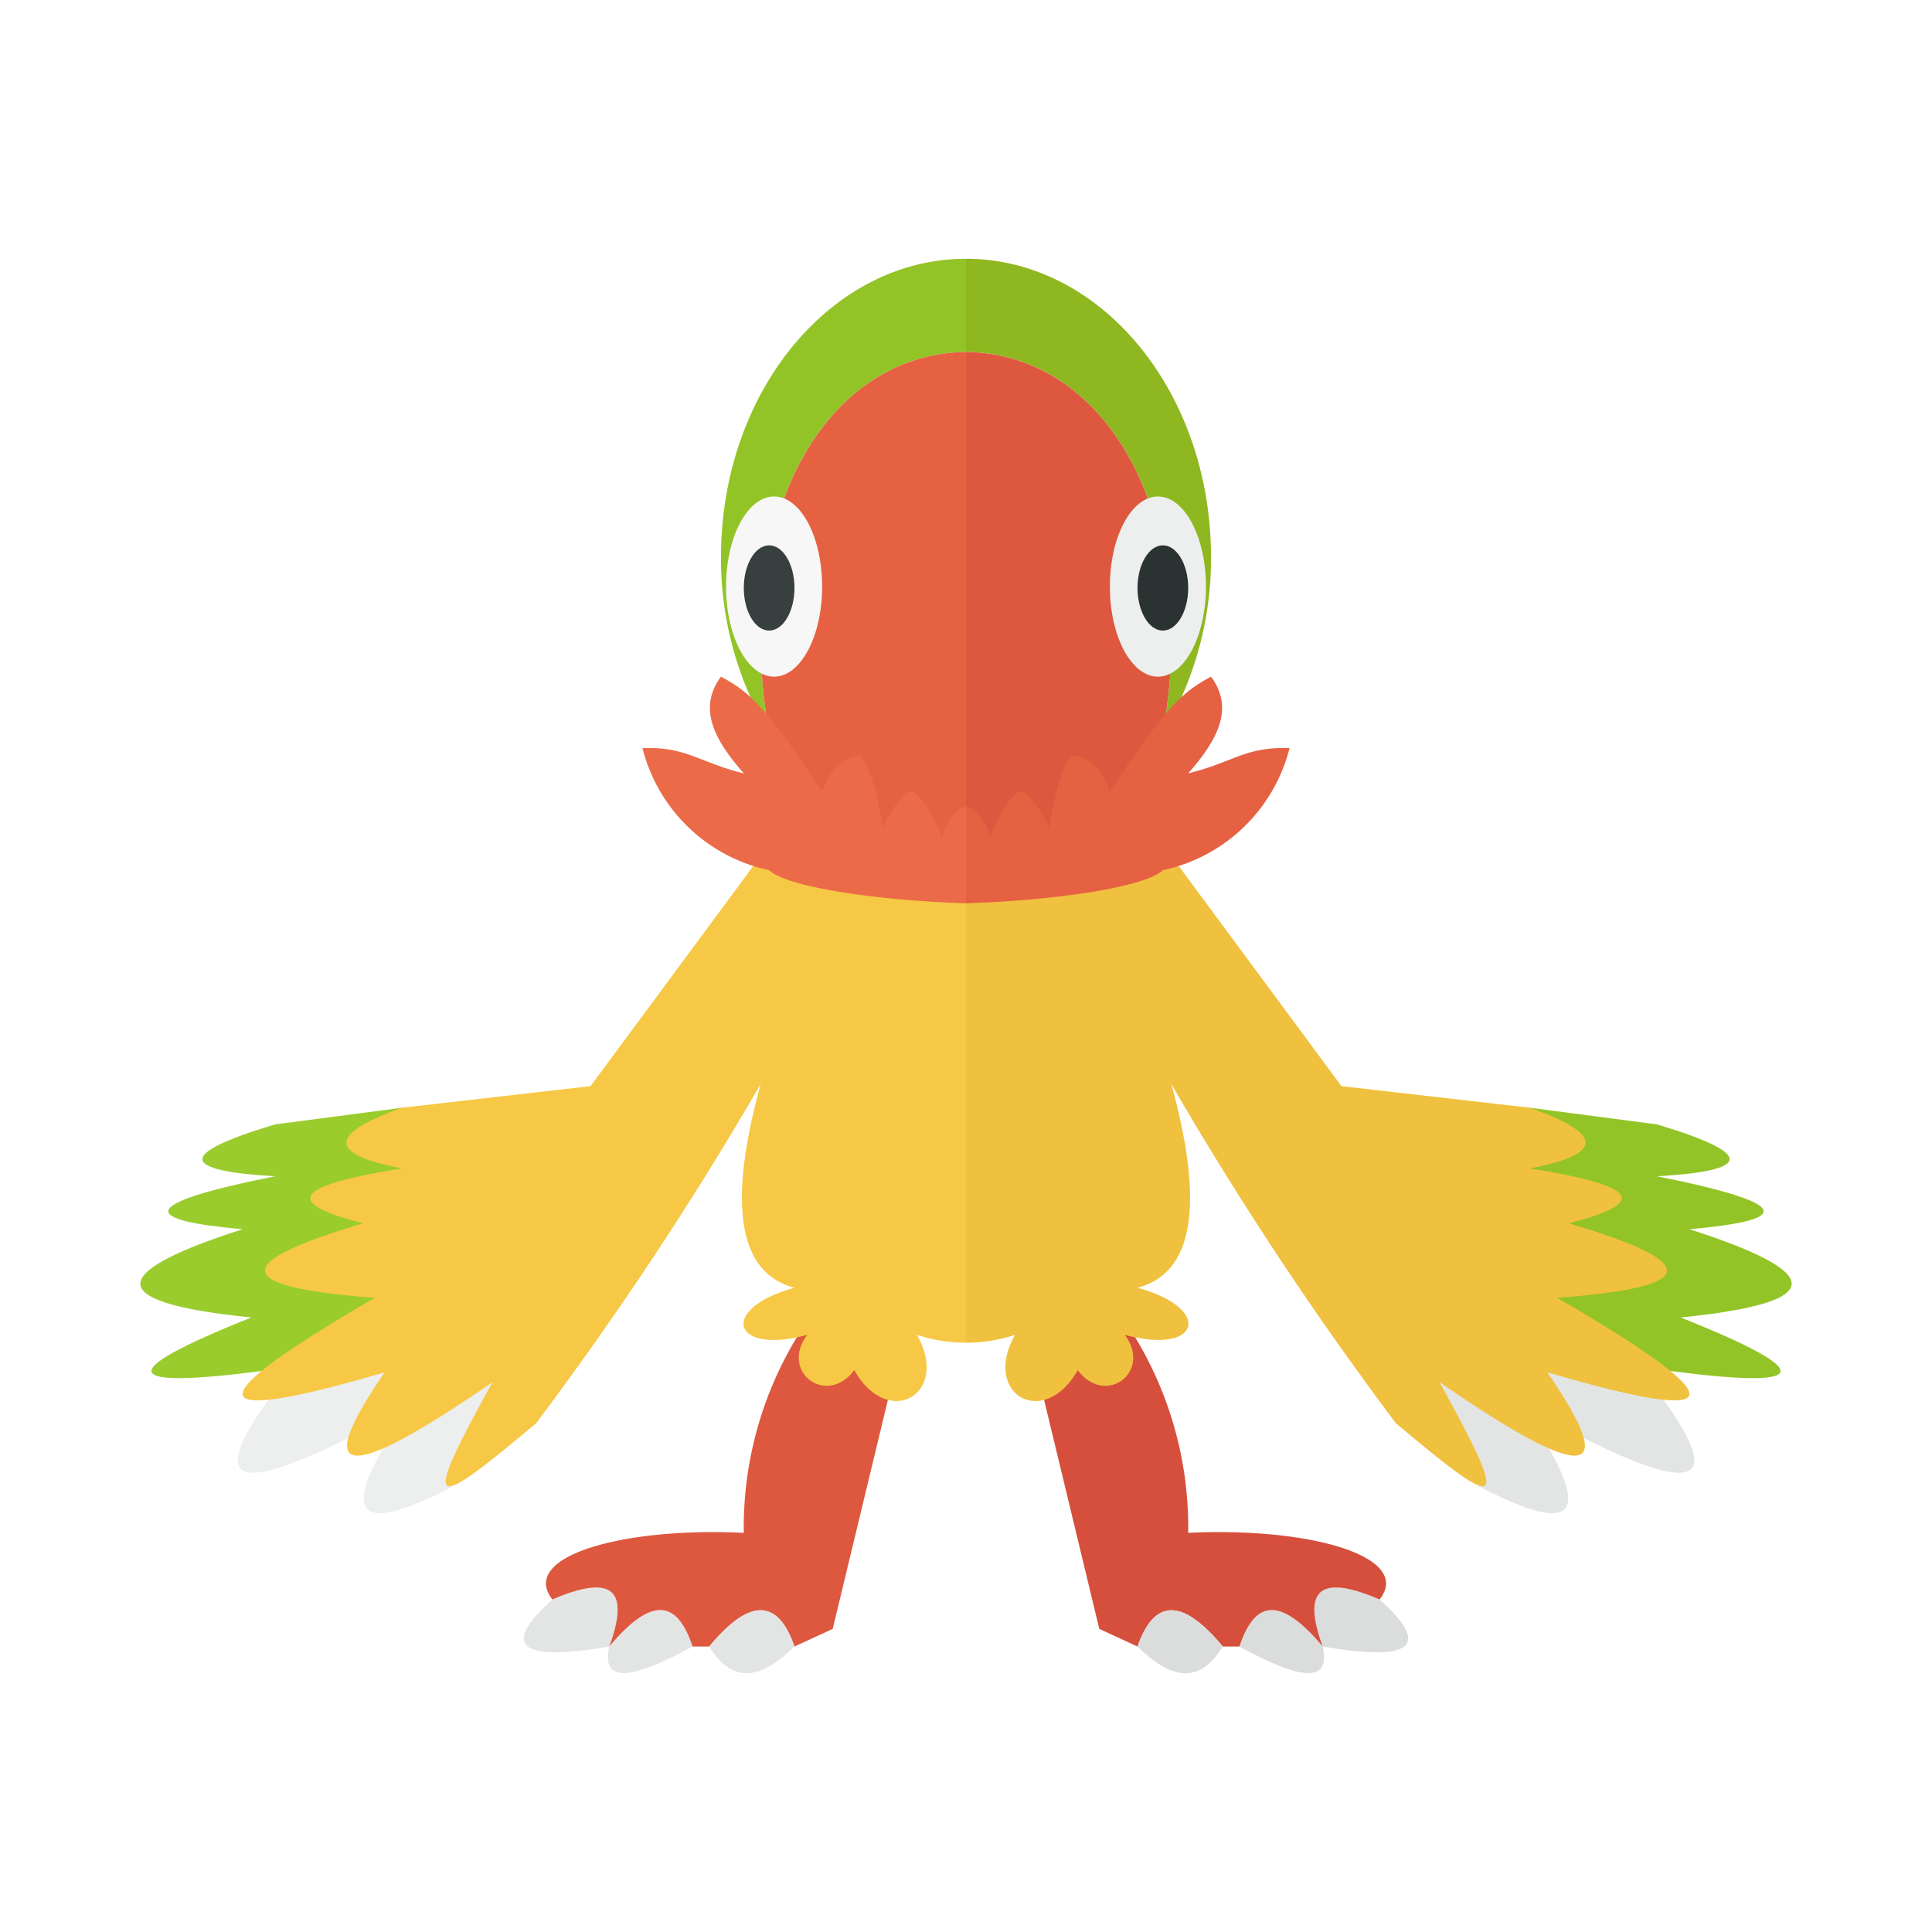 <svg xmlns="http://www.w3.org/2000/svg" width="100%" height="100%" viewBox="-2.72 -2.72 37.44 37.44"><path fill="#9acc2e" d="M6.065 19.07l-.988-.324-2.469.324c-1.947.585-1.8.901 0 1.005-2.764.553-2.526.858-.627 1.026-2.514.806-2.825 1.41.171 1.71-2.768 1.103-2.451 1.382.2 1.037l3.333-.886z"/><path fill="#edeeee" d="M7.508 24.215L6.065 26.08c-1.574.826-2.2.745-1.364-.731l-.67-.201c-2.042 1.024-2.773.955-1.548-.743l.55-.418 2.69-.683 1.785.38z"/><path fill="#e3e5e5" d="M9.087 29.188c-.173.777.536.59 1.614 0-.269-.81-.722-1.066-1.614 0zm-1.102-.912c-.994.895-.665 1.216 1.102.912.358-.983.177-1.462-1.102-.912z"/><path fill="#dd583e" d="M14.662 23.68l-1.245-1.443a7.112 7.112 0 00-1.723 4.748c-2.375-.115-4.359.464-3.709 1.291 1.279-.55 1.46-.071 1.102.912.892-1.066 1.345-.81 1.614 0h.323c.77-.93 1.324-.944 1.652 0l.741-.342z"/><path fill="#e3e5e5" d="M11.024 29.188c.473.774 1.041.6 1.652 0-.328-.944-.882-.93-1.652 0z"/><path fill="#f7c845" d="M13.358 12.06l-4.634 6.268-3.647.418c-1.412.5-1.474.897 0 1.177-2.46.388-2.033.732-.76 1.064-2.895.857-2.21 1.261.228 1.443-3.607 2.093-3.283 2.46.19 1.444-1.311 1.906-.99 2.314 2.09.19-1.417 2.562-1.205 2.516.844.797a66.421 66.421 0 004.353-6.575c-.665 2.41-.403 3.67.654 3.95-1.47.4-1.222 1.31.247.912-.537.716.375 1.4.912.684.651 1.158 1.867.474 1.215-.684a3.035 3.035 0 00.95.152v-8.695z"/><path fill="#93c427" d="M11.252 8.076a6.584 6.584 0 00.945 3.43 8.842 8.842 0 01-.155-1.189C11.819 6.667 13.535 4.137 16 4.1V2.295c-2.622 0-4.748 2.588-4.748 5.78z"/><path fill="#e56142" d="M12.042 10.317a8.842 8.842 0 00.155 1.19A4.526 4.526 0 0016 13.857V4.1c-2.465.038-4.18 2.567-3.958 6.218z"/><ellipse cx="12.281" cy="8.647" fill="#f7f7f7" rx=".931" ry="1.746"/><ellipse cx="12.185" cy="8.674" fill="#373f3f" rx=".491" ry=".826"/><path fill="#eb6b48" d="M15.533 13.518c-.066-.287-.482-.989-.62-.893-.093-.063-.602.696-.508.759-.132-.724-.276-1.343-.481-1.457-.323.026-.558.265-.712.698-1.112-1.705-1.439-1.947-1.96-2.232-.469.632-.1 1.255.442 1.875-.893-.223-1.1-.518-1.964-.491a3.226 3.226 0 002.455 2.366c.349.333 2.102.587 3.815.642v-1.892a.872.872 0 00-.467.625z"/><path fill="#93c427" d="M25.935 19.07l.988-.324 2.469.324c1.947.585 1.8.901 0 1.005 2.764.553 2.526.858.627 1.026 2.514.806 2.825 1.41-.171 1.71 2.768 1.103 2.451 1.382-.2 1.037l-3.333-.886z"/><path fill="#e3e5e5" d="M24.492 24.215l1.443 1.865c1.574.826 2.2.745 1.364-.731l.67-.201c2.042 1.024 2.773.955 1.548-.743l-.55-.418-2.69-.683-1.785.38z"/><path fill="#dadddc" d="M22.913 29.188c.173.777-.536.59-1.614 0 .269-.81.722-1.066 1.614 0zm1.102-.912c.994.895.665 1.216-1.102.912-.358-.983-.177-1.462 1.102-.912z"/><path fill="#d64f3c" d="M17.338 23.68l1.245-1.443a7.112 7.112 0 011.723 4.748c2.375-.115 4.359.464 3.709 1.291-1.279-.55-1.46-.071-1.102.912-.892-1.066-1.345-.81-1.614 0h-.323c-.77-.93-1.324-.944-1.652 0l-.741-.342z"/><path fill="#dadddc" d="M20.976 29.188c-.473.774-1.041.6-1.652 0 .328-.944.882-.93 1.652 0z"/><path fill="#f0c13e" d="M18.642 12.06l4.634 6.268 3.647.418c1.412.5 1.474.897 0 1.177 2.46.388 2.033.732.76 1.064 2.895.857 2.21 1.261-.228 1.443 3.607 2.093 3.283 2.46-.19 1.444 1.311 1.906.99 2.314-2.09.19 1.417 2.562 1.205 2.516-.844.797a66.421 66.421 0 01-4.353-6.575c.665 2.41.403 3.67-.654 3.95 1.47.4 1.222 1.31-.247.912.537.716-.375 1.4-.912.684-.651 1.158-1.867.474-1.215-.684a3.035 3.035 0 01-.95.152v-8.695z"/><path fill="#8fb720" d="M20.748 8.076a6.584 6.584 0 01-.945 3.43 8.842 8.842 0 00.155-1.189c.223-3.65-1.493-6.18-3.958-6.218V2.295c2.622 0 4.748 2.588 4.748 5.78z"/><path fill="#dd583e" d="M19.958 10.317a8.842 8.842 0 01-.155 1.19A4.526 4.526 0 0116 13.857V4.1c2.465.038 4.18 2.567 3.958 6.218z"/><ellipse cx="19.719" cy="8.647" fill="#edeeee" rx=".931" ry="1.746"/><ellipse cx="19.815" cy="8.674" fill="#2b3332" rx=".491" ry=".826"/><path fill="#e56142" d="M16.467 13.518c.066-.287.482-.989.62-.893.093-.063.602.696.508.759.132-.724.276-1.343.48-1.457.324.026.56.265.713.698 1.112-1.705 1.439-1.947 1.96-2.232.469.632.1 1.255-.442 1.875.893-.223 1.1-.518 1.964-.491a3.226 3.226 0 01-2.455 2.366c-.349.333-2.102.587-3.815.642v-1.892a.872.872 0 01.467.625z"/></svg>